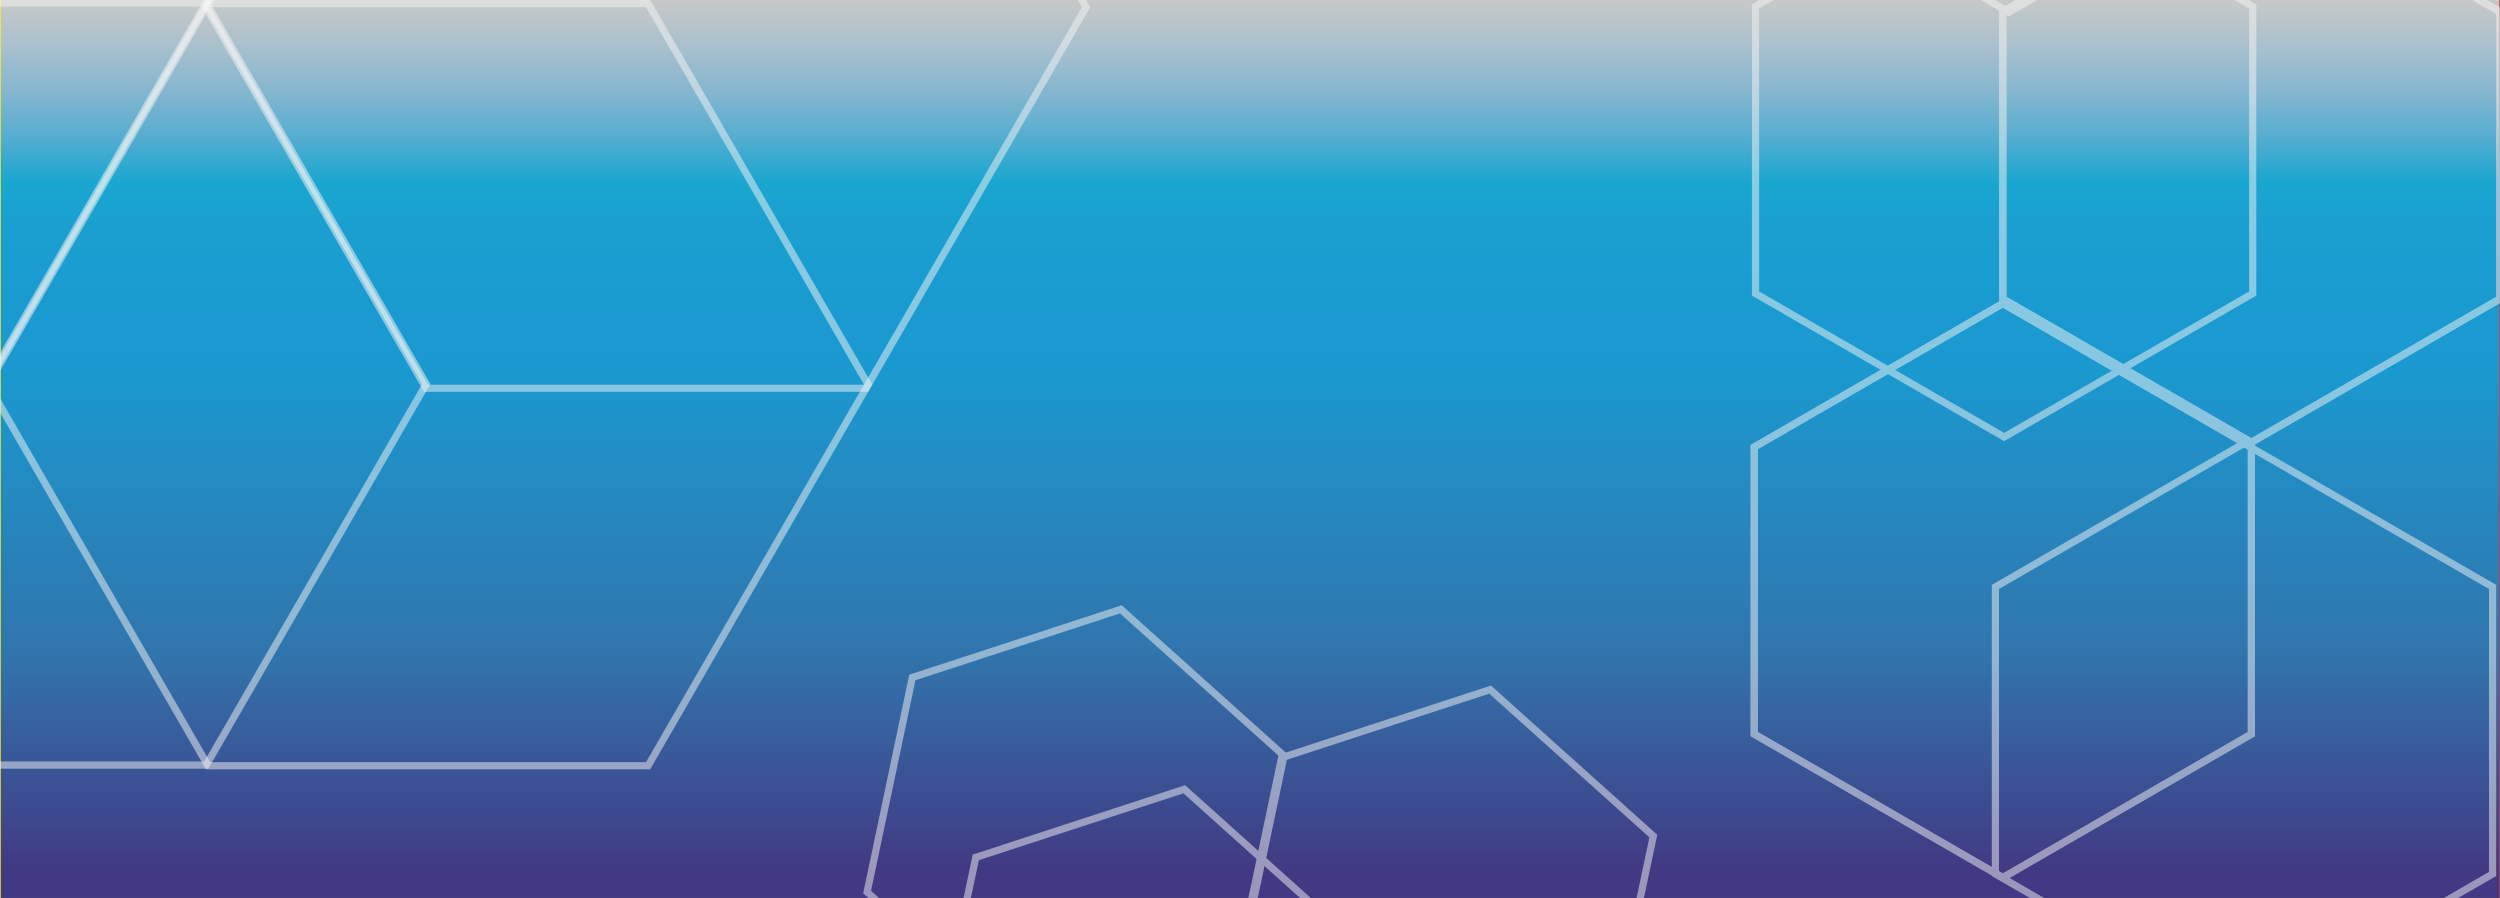 <?xml version="1.0" encoding="utf-8"?>
<!-- Generator: Adobe Illustrator 16.0.0, SVG Export Plug-In . SVG Version: 6.00 Build 0)  -->
<!DOCTYPE svg PUBLIC "-//W3C//DTD SVG 1.1//EN" "http://www.w3.org/Graphics/SVG/1.1/DTD/svg11.dtd">
<svg version="1.1" xmlns="http://www.w3.org/2000/svg" xmlns:xlink="http://www.w3.org/1999/xlink" x="0px" y="0px" width="1392px"
	 height="500px" viewBox="0 0 1392 500" enable-background="new 0 0 1392 500" xml:space="preserve">
<rect x="0" y="0" width="1392" height="500" fill="#808080" stroke="none"/>
<g id="Capa_2">
	<linearGradient id="SVGID_1_" gradientUnits="userSpaceOnUse" x1="696" y1="-1" x2="696" y2="545.85">
		<stop  offset="0" style="stop-color:#DADADA"/>
		<stop  offset="0.008" style="stop-color:#D4D9DB"/>
		<stop  offset="0.051" style="stop-color:#B1CFE0"/>
		<stop  offset="0.096" style="stop-color:#85C3E3"/>
		<stop  offset="0.141" style="stop-color:#4BB8E4"/>
		<stop  offset="0.187" style="stop-color:#00AFE4"/>
		<stop  offset="0.233" style="stop-color:#00A7E4"/>
		<stop  offset="0.28" style="stop-color:#00A3E4"/>
		<stop  offset="0.328" style="stop-color:#00A0E4"/>
		<stop  offset="0.379" style="stop-color:#009FE3"/>
		<stop  offset="0.668" style="stop-color:#1D71B8"/>
		<stop  offset="0.888" style="stop-color:#312783"/>
		<stop  offset="1" style="stop-color:#312783"/>
	</linearGradient>
	<linearGradient id="SVGID_2_" gradientUnits="userSpaceOnUse" x1="-0.5" y1="272.425" x2="1392.5" y2="272.425">
		<stop  offset="0" style="stop-color:#FFEF26"/>
		<stop  offset="0.059" style="stop-color:#FFE000"/>
		<stop  offset="0.13" style="stop-color:#FFD300"/>
		<stop  offset="0.203" style="stop-color:#FECB00"/>
		<stop  offset="0.281" style="stop-color:#FDC800"/>
		<stop  offset="0.668" style="stop-color:#F18F34"/>
		<stop  offset="0.888" style="stop-color:#E95F32"/>
		<stop  offset="1" style="stop-color:#E3312D"/>
	</linearGradient>
	<rect y="-1" opacity="0.8" fill="url(#SVGID_1_)" stroke="url(#SVGID_2_)" stroke-miterlimit="10" width="1392" height="546.85"/>
</g>
<g id="Capa_1">
	<g opacity="0.5">
		<g>
			<polygon fill="none" stroke="#F6F6F6" stroke-width="4" stroke-miterlimit="10" points="713.607,421.895 829.688,383.966 
				920.572,465.524 895.385,585.016 779.311,622.947 688.418,541.388 			"/>
		</g>
		<g>
			<polygon fill="none" stroke="#F6F6F6" stroke-width="4" stroke-miterlimit="10" points="571.469,578.115 687.55,540.184 
				778.438,621.743 753.247,741.235 637.174,779.166 546.283,697.607 			"/>
		</g>
		<g>
			<polygon fill="none" stroke="#F6F6F6" stroke-width="4" stroke-miterlimit="10" points="507.995,377.21 624.073,339.277 
				714.963,420.838 689.772,540.33 573.697,578.261 482.807,496.702 			"/>
		</g>
		<g>
			<polygon fill="none" stroke="#F6F6F6" stroke-width="4" stroke-miterlimit="10" points="543.324,477.389 659.401,439.459 
				750.292,521.018 725.101,640.509 609.025,678.438 518.136,596.882 			"/>
		</g>
	</g>
	<g opacity="0.5">
		<polygon fill="none" stroke="#F6F6F6" stroke-width="4" stroke-miterlimit="10" points="115.851,426.362 -6.656,214.171 
			115.851,1.984 360.867,1.984 483.371,214.171 360.867,426.362 		"/>
	</g>
	<g opacity="0.5">
		<polygon fill="none" stroke="#F6F6F6" stroke-width="4" stroke-miterlimit="10" points="237.221,216.198 114.714,4.008 
			237.221,-208.179 482.236,-208.179 604.74,4.008 482.236,216.198 		"/>
	</g>
	<g opacity="0.5">
		<polygon fill="none" stroke="#F6F6F6" stroke-width="4" stroke-miterlimit="10" points="-130.167,426 -252.672,213.808 
			-130.167,1.623 114.849,1.623 237.353,213.808 114.849,426 		"/>
	</g>
	<g opacity="0.5">
		<polygon fill="none" stroke="#F6F6F6" stroke-width="4" stroke-miterlimit="10" points="-249.536,208.282 -372.043,-3.908 
			-249.536,-216.095 -4.521,-216.095 117.983,-3.908 -4.521,208.282 		"/>
	</g>
	<g opacity="0.5">
		<g>
			<polygon fill="none" stroke="#F6F6F6" stroke-width="4" stroke-miterlimit="10" points="1391.998,-153.263 1253.584,-73.351 
				1115.173,-153.263 1115.173,-313.088 1253.584,-392.999 1391.998,-313.088 			"/>
		</g>
		<g>
			<polygon fill="none" stroke="#F6F6F6" stroke-width="4" stroke-miterlimit="10" points="1391.997,166.386 1253.582,246.297 
				1115.171,166.386 1115.171,6.561 1253.582,-73.351 1391.997,6.561 			"/>
		</g>
		<g>
			<polygon fill="none" stroke="#F6F6F6" stroke-width="4" stroke-miterlimit="10" points="1253.584,408.739 1115.168,488.651 
				976.758,408.739 976.758,248.913 1115.168,169.002 1253.584,248.913 			"/>
		</g>
		<g>
			<polygon fill="none" stroke="#F6F6F6" stroke-width="4" stroke-miterlimit="10" points="1391.998,-153.263 1253.584,-73.351 
				1115.173,-153.263 1115.173,-313.088 1253.584,-392.999 1391.998,-313.088 			"/>
		</g>
		<g>
			<polygon fill="none" stroke="#F6F6F6" stroke-width="4" stroke-miterlimit="10" points="1391.997,166.386 1253.582,246.297 
				1115.171,166.386 1115.171,6.561 1253.582,-73.351 1391.997,6.561 			"/>
		</g>
		<g>
			<polygon fill="none" stroke="#F6F6F6" stroke-width="4" stroke-miterlimit="10" points="1253.584,408.739 1115.168,488.651 
				976.758,408.739 976.758,248.913 1115.168,169.002 1253.584,248.913 			"/>
		</g>
		<g>
			<polygon fill="none" stroke="#F6F6F6" stroke-width="4" stroke-miterlimit="10" points="1387.866,486.619 1249.452,566.531 
				1111.041,486.619 1111.041,326.793 1249.452,246.884 1387.866,326.793 			"/>
		</g>
		<g>
			<polygon fill="none" stroke="#F6F6F6" stroke-width="4" stroke-miterlimit="10" points="1254.31,163.422 1115.896,243.332 
				977.483,163.422 977.483,3.596 1115.896,-76.315 1254.31,3.596 			"/>
		</g>
		<g>
			<polygon fill="none" stroke="#F6F6F6" stroke-width="4" stroke-miterlimit="10" points="1257.024,-73.111 1118.61,6.8 
				980.199,-73.111 980.199,-232.937 1118.61,-312.848 1257.024,-232.937 			"/>
		</g>
	</g>
</g>
<g id="Capa_3" display="none">
	<linearGradient id="SVGID_3_" gradientUnits="userSpaceOnUse" x1="681" y1="529" x2="681" y2="-46.999">
		<stop  offset="0" style="stop-color:#36A9E1"/>
		<stop  offset="0.019" style="stop-color:#32A0DA"/>
		<stop  offset="0.086" style="stop-color:#2A81C2"/>
		<stop  offset="0.155" style="stop-color:#2B66AD"/>
		<stop  offset="0.224" style="stop-color:#2E519C"/>
		<stop  offset="0.294" style="stop-color:#2F4190"/>
		<stop  offset="0.365" style="stop-color:#2E3688"/>
		<stop  offset="0.437" style="stop-color:#2D3085"/>
		<stop  offset="0.512" style="stop-color:#2D2E83"/>
		<stop  offset="0.634" style="stop-color:#2D2E83"/>
		<stop  offset="0.706" style="stop-color:#2D3789"/>
		<stop  offset="0.85" style="stop-color:#2A519D"/>
		<stop  offset="1" style="stop-color:#1D71B8"/>
	</linearGradient>
	
		<rect x="-55" y="-47" display="inline" fill="url(#SVGID_3_)" stroke="#F6F6F6" stroke-width="4" stroke-miterlimit="10" width="1472" height="576"/>
</g>
<g id="nubes" display="none">
	<g display="inline" opacity="0.5">
		<path fill="#FFFFFF" d="M256.001,268.001c-6.631,0-12-5.37-12-12.001c0-6.63,5.369-12,12-12c2.196,0,4.229,0.637,6.001,1.662
			V76.15c-1.998-0.067-3.99-0.15-6.001-0.15c-99.415,0-180,80.585-180,180c0,99.416,80.585,180,180,180
			c2.009,0,4.003-0.084,6.001-0.149V266.338C260.23,267.364,258.195,268.001,256.001,268.001z"/>
		<path fill="#343434" d="M429.622,267.609l11.977,0.786C441.862,264.304,442,260.128,442,256h-12
			C430,259.899,429.874,263.77,429.622,267.609z"/>
		<path fill="#343434" d="M125.374,370.96l-8.999,7.943c5.363,6.072,11.146,11.838,17.201,17.135l7.901-9.035
			C135.813,382.054,130.396,376.647,125.374,370.96z"/>
		<path fill="#343434" d="M152.873,410.817c6.73,4.488,13.813,8.58,21.053,12.144l5.305-10.77
			c-6.774-3.336-13.398-7.151-19.698-11.364L152.873,410.817z"/>
		<path fill="#343434" d="M196.402,432.244c7.645,2.585,15.552,4.691,23.502,6.258l2.315-11.779
			c-7.435-1.458-14.826-3.427-21.978-5.85L196.402,432.244z"/>
		<path fill="#343434" d="M400.618,352.791l9.965,6.678c4.501-6.713,8.605-13.794,12.187-21.035l-10.752-5.322
			C408.664,339.88,404.83,346.504,400.618,352.791z"/>
		<path fill="#343434" d="M85.402,290.428l-11.766,2.357c1.59,7.914,3.72,15.81,6.336,23.46l11.357-3.876
			C88.883,305.206,86.885,297.825,85.402,290.428z"/>
		<path fill="#343434" d="M89.332,338.656c3.588,7.225,7.698,14.293,12.209,20.994l9.955-6.689
			c-4.218-6.276-8.058-12.883-11.417-19.645L89.332,338.656z"/>
		<path fill="#343434" d="M244.769,429.64l-0.768,11.982c3.966,0.252,7.968,0.378,12,0.378c4.11,0,8.249-0.132,12.287-0.396
			l-0.785-11.976C259.99,430.12,252.285,430.125,244.769,429.64z"/>
		<path fill="#343434" d="M420.748,312.123l11.364,3.869c2.604-7.638,4.728-15.546,6.307-23.49l-11.772-2.347
			C425.171,297.586,423.185,304.972,420.748,312.123z"/>
		<path fill="#343434" d="M290.044,426.669l2.339,11.766c7.927-1.571,15.822-3.684,23.479-6.281l-3.864-11.371
			C304.846,423.22,297.46,425.193,290.044,426.669z"/>
		<path fill="#343434" d="M370.672,386.878l7.908,9.023c6.06-5.31,11.844-11.089,17.184-17.166l-9.012-7.92
			C381.754,376.498,376.342,381.904,370.672,386.878z"/>
		<path fill="#343434" d="M332.969,412.102l5.315,10.758c7.224-3.569,14.298-7.661,21.024-12.162l-6.672-9.973
			C346.342,404.933,339.724,408.759,332.969,412.102z"/>
		<path fill="#343434" d="M82,256c0-95.946,78.055-174,174.001-174c30.869,0,60.774,8.112,87.196,23.453l-17.43,6.972l4.459,11.143
			l33.774-13.507V76h-12v20.796C323.067,79.305,290.093,70,256.001,70C153.441,70,70,153.441,70,256
			c0,4.128,0.138,8.304,0.402,12.391l11.976-0.786C82.125,263.77,82,259.899,82,256z"/>
		<path fill="#343434" d="M388,214c0-3.457-1.026-6.66-2.724-9.402l32.874-51.654c1.842,0.636,3.791,1.056,5.849,1.056
			c9.925,0,18.001-8.075,18.001-18.001c0-9.925-8.076-17.999-17.999-17.999c-9.924,0-18.001,8.076-18.001,18
			c0,3.457,1.026,6.66,2.724,9.402l-32.874,51.654C374.008,196.42,372.057,196,370,196c-4.733,0-9.013,1.873-12.228,4.867
			l-24.024-14.413c0.113-0.81,0.252-1.614,0.252-2.454c0-9.924-8.076-18-18-18c-9.926,0-18.001,8.075-18.001,18
			c0,3.114,0.87,6.006,2.268,8.562l-37.44,46.801c-0.264-0.107-0.558-0.163-0.828-0.259V106h-6c-82.71,0-150,67.29-150,150
			c0,82.711,67.291,150,150.003,150H262V272.896c6.965-2.484,12-9.084,12-16.896c0-3.114-0.871-6.006-2.269-8.562l37.44-46.801
			c2.112,0.871,4.41,1.362,6.828,1.362c4.732,0,9.012-1.872,12.228-4.866l24.023,14.412c-0.113,0.81-0.252,1.614-0.252,2.453
			c0,9.924,8.076,18.001,18.001,18.001C379.926,231.999,388,223.924,388,214z M424.001,130c3.306,0,6.001,2.695,6.001,6
			c0,3.307-2.695,6.001-6.001,6.001c-3.307,0-6.001-2.694-6.001-6.001C418,132.694,420.694,130,424.001,130z M250,189.741
			c-18.072-0.913-34.428-5.725-48.156-11.796c15.197-29.731,36.366-47.226,48.156-55.26V189.741z M191.338,172.833
			c-13.008-6.918-22.771-14.269-28.199-18.78c19.469-17.749,44.01-30.006,71.172-34.314
			C221.386,130.299,204.34,147.617,191.338,172.833z M186.185,183.838c-7.825,18.33-13.296,40.266-14.046,66.161H118.15
			c1.445-33.646,15.012-64.194,36.412-87.42C160.39,167.56,171.322,176.002,186.185,183.838z M172.137,262
			c0.744,25.902,6.223,47.837,14.047,66.161c-14.863,7.836-25.795,16.278-31.621,21.252c-21.406-23.219-34.967-53.765-36.412-87.413
			H172.137z M191.338,339.166c13.002,25.218,30.048,42.534,42.973,53.094c-27.169-4.308-51.709-16.565-71.172-34.313
			C168.567,353.435,178.33,346.078,191.338,339.166z M202.078,333.957c13.681-6.029,29.951-10.788,47.922-11.693v66.93
			C238.313,381.058,217.282,363.43,202.078,333.957z M250,310.252c-20.076,0.906-38.064,6.095-53.045,12.701
			c-7.105-16.89-12.086-37.092-12.812-60.948h54.966c1.813,5.082,5.814,9.084,10.897,10.896v37.351H250L250,310.252z
			 M239.104,249.999h-54.972c0.715-23.952,5.616-44.171,12.624-61.031c15.024,6.641,33.085,11.874,53.245,12.779v37.356
			C244.918,240.916,240.916,244.918,239.104,249.999z M256.001,262c-3.307,0-6.001-2.695-6.001-6.001c0-3.307,2.694-6,6.001-6
			c3.306,0,6.001,2.693,6.001,6C262,259.305,259.306,262,256.001,262z M316.001,190c-3.307,0-6.001-2.695-6.001-6.001
			c0-3.307,2.694-6,6.001-6c3.306,0,6,2.694,6,6C322.001,187.305,319.306,190,316.001,190z M370,220c-3.306,0-6.001-2.693-6.001-6
			s2.695-6.001,6.001-6.001c3.307,0,6,2.694,6,6.001S373.307,220,370,220z"/>
	</g>
	<g display="inline" opacity="0.5">
		<path fill="#FFFFFF" d="M1129.998,266.338v169.513c1.998,0.065,3.992,0.149,6.001,0.149C1235.414,436,1316,355.416,1316,256
			c0-99.415-80.586-180-180.001-180c-2.011,0-4.003,0.083-6.001,0.15v169.512c1.771-1.025,3.805-1.662,6.001-1.662
			c6.631,0,12,5.37,12,12c0,6.631-5.369,12.001-12,12.001C1133.805,268.001,1131.77,267.364,1129.998,266.338z"/>
		<path fill="#343434" d="M962,256h-12c0,4.128,0.138,8.304,0.401,12.396l11.977-0.786C962.126,263.77,962,259.899,962,256z"/>
		<path fill="#343434" d="M1250.522,387.003l7.901,9.035c6.055-5.297,11.838-11.063,17.201-17.135l-8.999-7.943
			C1261.604,376.647,1256.187,382.054,1250.522,387.003z"/>
		<path fill="#343434" d="M1232.468,400.827c-6.3,4.213-12.924,8.028-19.698,11.364l5.305,10.77
			c7.24-3.563,14.322-7.655,21.053-12.144L1232.468,400.827z"/>
		<path fill="#343434" d="M1191.758,420.873c-7.151,2.423-14.543,4.392-21.978,5.85l2.315,11.779
			c7.95-1.566,15.857-3.673,23.502-6.258L1191.758,420.873z"/>
		<path fill="#343434" d="M979.982,333.111l-10.752,5.322c3.581,7.241,7.686,14.322,12.187,21.035l9.965-6.678
			C987.17,346.504,983.336,339.88,979.982,333.111z"/>
		<path fill="#343434" d="M1300.67,312.369l11.357,3.876c2.616-7.65,4.746-15.546,6.336-23.46l-11.766-2.357
			C1305.115,297.825,1303.117,305.206,1300.67,312.369z"/>
		<path fill="#343434" d="M1291.921,333.316c-3.359,6.762-7.199,13.368-11.417,19.645l9.955,6.689
			c4.512-6.701,8.621-13.77,12.209-20.994L1291.921,333.316z"/>
		<path fill="#343434" d="M1124.497,429.629l-0.785,11.976c4.038,0.264,8.177,0.396,12.287,0.396c4.032,0,8.034-0.126,12-0.378
			l-0.768-11.982C1139.715,430.125,1132.01,430.12,1124.497,429.629z"/>
		<path fill="#343434" d="M965.354,290.155l-11.772,2.347c1.579,7.944,3.703,15.853,6.307,23.49l11.364-3.869
			C968.815,304.972,966.829,297.586,965.354,290.155z"/>
		<path fill="#343434" d="M1080.003,420.782l-3.864,11.371c7.656,2.598,15.552,4.71,23.479,6.281l2.339-11.766
			C1094.54,425.193,1087.154,423.22,1080.003,420.782z"/>
		<path fill="#343434" d="M1005.248,370.815l-9.012,7.92c5.34,6.077,11.124,11.856,17.184,17.166l7.908-9.023
			C1015.658,381.904,1010.246,376.498,1005.248,370.815z"/>
		<path fill="#343434" d="M1039.363,400.725l-6.672,9.973c6.727,4.501,13.801,8.593,21.024,12.162l5.315-10.758
			C1052.276,408.759,1045.658,404.933,1039.363,400.725z"/>
		<path fill="#343434" d="M1309.622,267.604l11.976,0.786c0.264-4.087,0.402-8.263,0.402-12.391c0-102.559-83.441-186-186.001-186
			c-34.092,0-67.066,9.305-96,26.796V76h-12v34.061l33.774,13.507l4.459-11.143l-17.43-6.972
			C1075.225,90.112,1105.13,82,1135.999,82C1231.945,82,1310,160.054,1310,256C1310,259.899,1309.875,263.77,1309.622,267.604z"/>
		<path fill="#343434" d="M1022,231.999c9.925,0,18.001-8.077,18.001-18.001c0-0.839-0.139-1.644-0.252-2.453l24.023-14.412
			c3.216,2.994,7.495,4.866,12.228,4.866c2.418,0,4.716-0.492,6.828-1.362l37.44,46.801c-1.397,2.556-2.269,5.447-2.269,8.562
			c0,7.813,5.035,14.412,12,16.896V406h5.999c82.712,0,150.003-67.289,150.003-150c0-82.71-67.29-150-150-150h-6v133.105
			c-0.271,0.096-0.564,0.151-0.828,0.259l-37.44-46.801c1.397-2.556,2.268-5.448,2.268-8.562c0-9.925-8.075-18-18.001-18
			c-9.924,0-18,8.077-18,18c0,0.839,0.139,1.644,0.252,2.454l-24.024,14.413c-3.215-2.994-7.494-4.867-12.228-4.867
			c-2.057,0-4.008,0.42-5.85,1.056l-32.874-51.654C984.974,142.66,986,139.457,986,136c0-9.925-8.077-18-18.001-18
			c-9.923,0-17.999,8.074-17.999,17.999c0,9.926,8.076,18.001,18.001,18.001c2.058,0,4.007-0.419,5.849-1.056l32.874,51.654
			c-1.697,2.742-2.724,5.945-2.724,9.402C1004,223.924,1012.074,231.999,1022,231.999z M974,136c0,3.307-2.694,6.001-6.001,6.001
			c-3.306,0-6.001-2.694-6.001-6.001c0-3.306,2.695-6,6.001-6C971.306,130,974,132.694,974,136z M1142,122.685
			c11.79,8.034,32.959,25.529,48.156,55.26c-13.729,6.072-30.084,10.884-48.156,11.796V122.685z M1157.689,119.739
			c27.162,4.308,51.703,16.565,71.172,34.314c-5.429,4.512-15.191,11.862-28.199,18.78
			C1187.66,147.617,1170.614,130.299,1157.689,119.739z M1237.438,162.579c21.4,23.226,34.967,53.773,36.412,87.42h-53.988
			c-0.75-25.896-6.221-47.832-14.046-66.161C1220.678,176.002,1231.61,167.56,1237.438,162.579z M1273.85,262
			c-1.445,33.648-15.006,64.194-36.412,87.413c-5.826-4.974-16.758-13.416-31.621-21.252c7.824-18.324,13.303-40.259,14.047-66.161
			H1273.85z M1228.861,357.946c-19.463,17.748-44.003,30.006-71.172,34.313c12.925-10.56,29.971-27.876,42.973-53.094
			C1213.67,346.078,1223.433,353.435,1228.861,357.946z M1142,389.193v-66.93c17.971,0.905,34.241,5.664,47.922,11.693
			C1174.718,363.43,1153.688,381.058,1142,389.193z M1142,310.252h-0.007v-37.351c5.083-1.813,9.085-5.814,10.897-10.896h54.966
			c-0.726,23.856-5.706,44.059-12.812,60.948C1180.064,316.347,1162.076,311.158,1142,310.252L1142,310.252z M1141.998,239.104
			v-37.356c20.16-0.905,38.221-6.138,53.245-12.779c7.008,16.86,11.909,37.079,12.624,61.031h-54.972
			C1151.084,244.918,1147.082,240.916,1141.998,239.104z M1129.998,255.999c0-3.307,2.695-6,6.001-6c3.307,0,6.001,2.693,6.001,6
			c0,3.306-2.694,6.001-6.001,6.001C1132.694,262,1130,259.305,1129.998,255.999z M1069.999,183.999c0-3.307,2.694-6,6-6
			c3.307,0,6.001,2.694,6.001,6c0,3.306-2.694,6.001-6.001,6.001C1072.694,190,1069.999,187.305,1069.999,183.999z M1016,214
			c0-3.307,2.693-6.001,6-6.001c3.306,0,6.001,2.694,6.001,6.001s-2.695,6-6.001,6C1018.693,220,1016,217.307,1016,214z"/>
	</g>
</g>
</svg>
